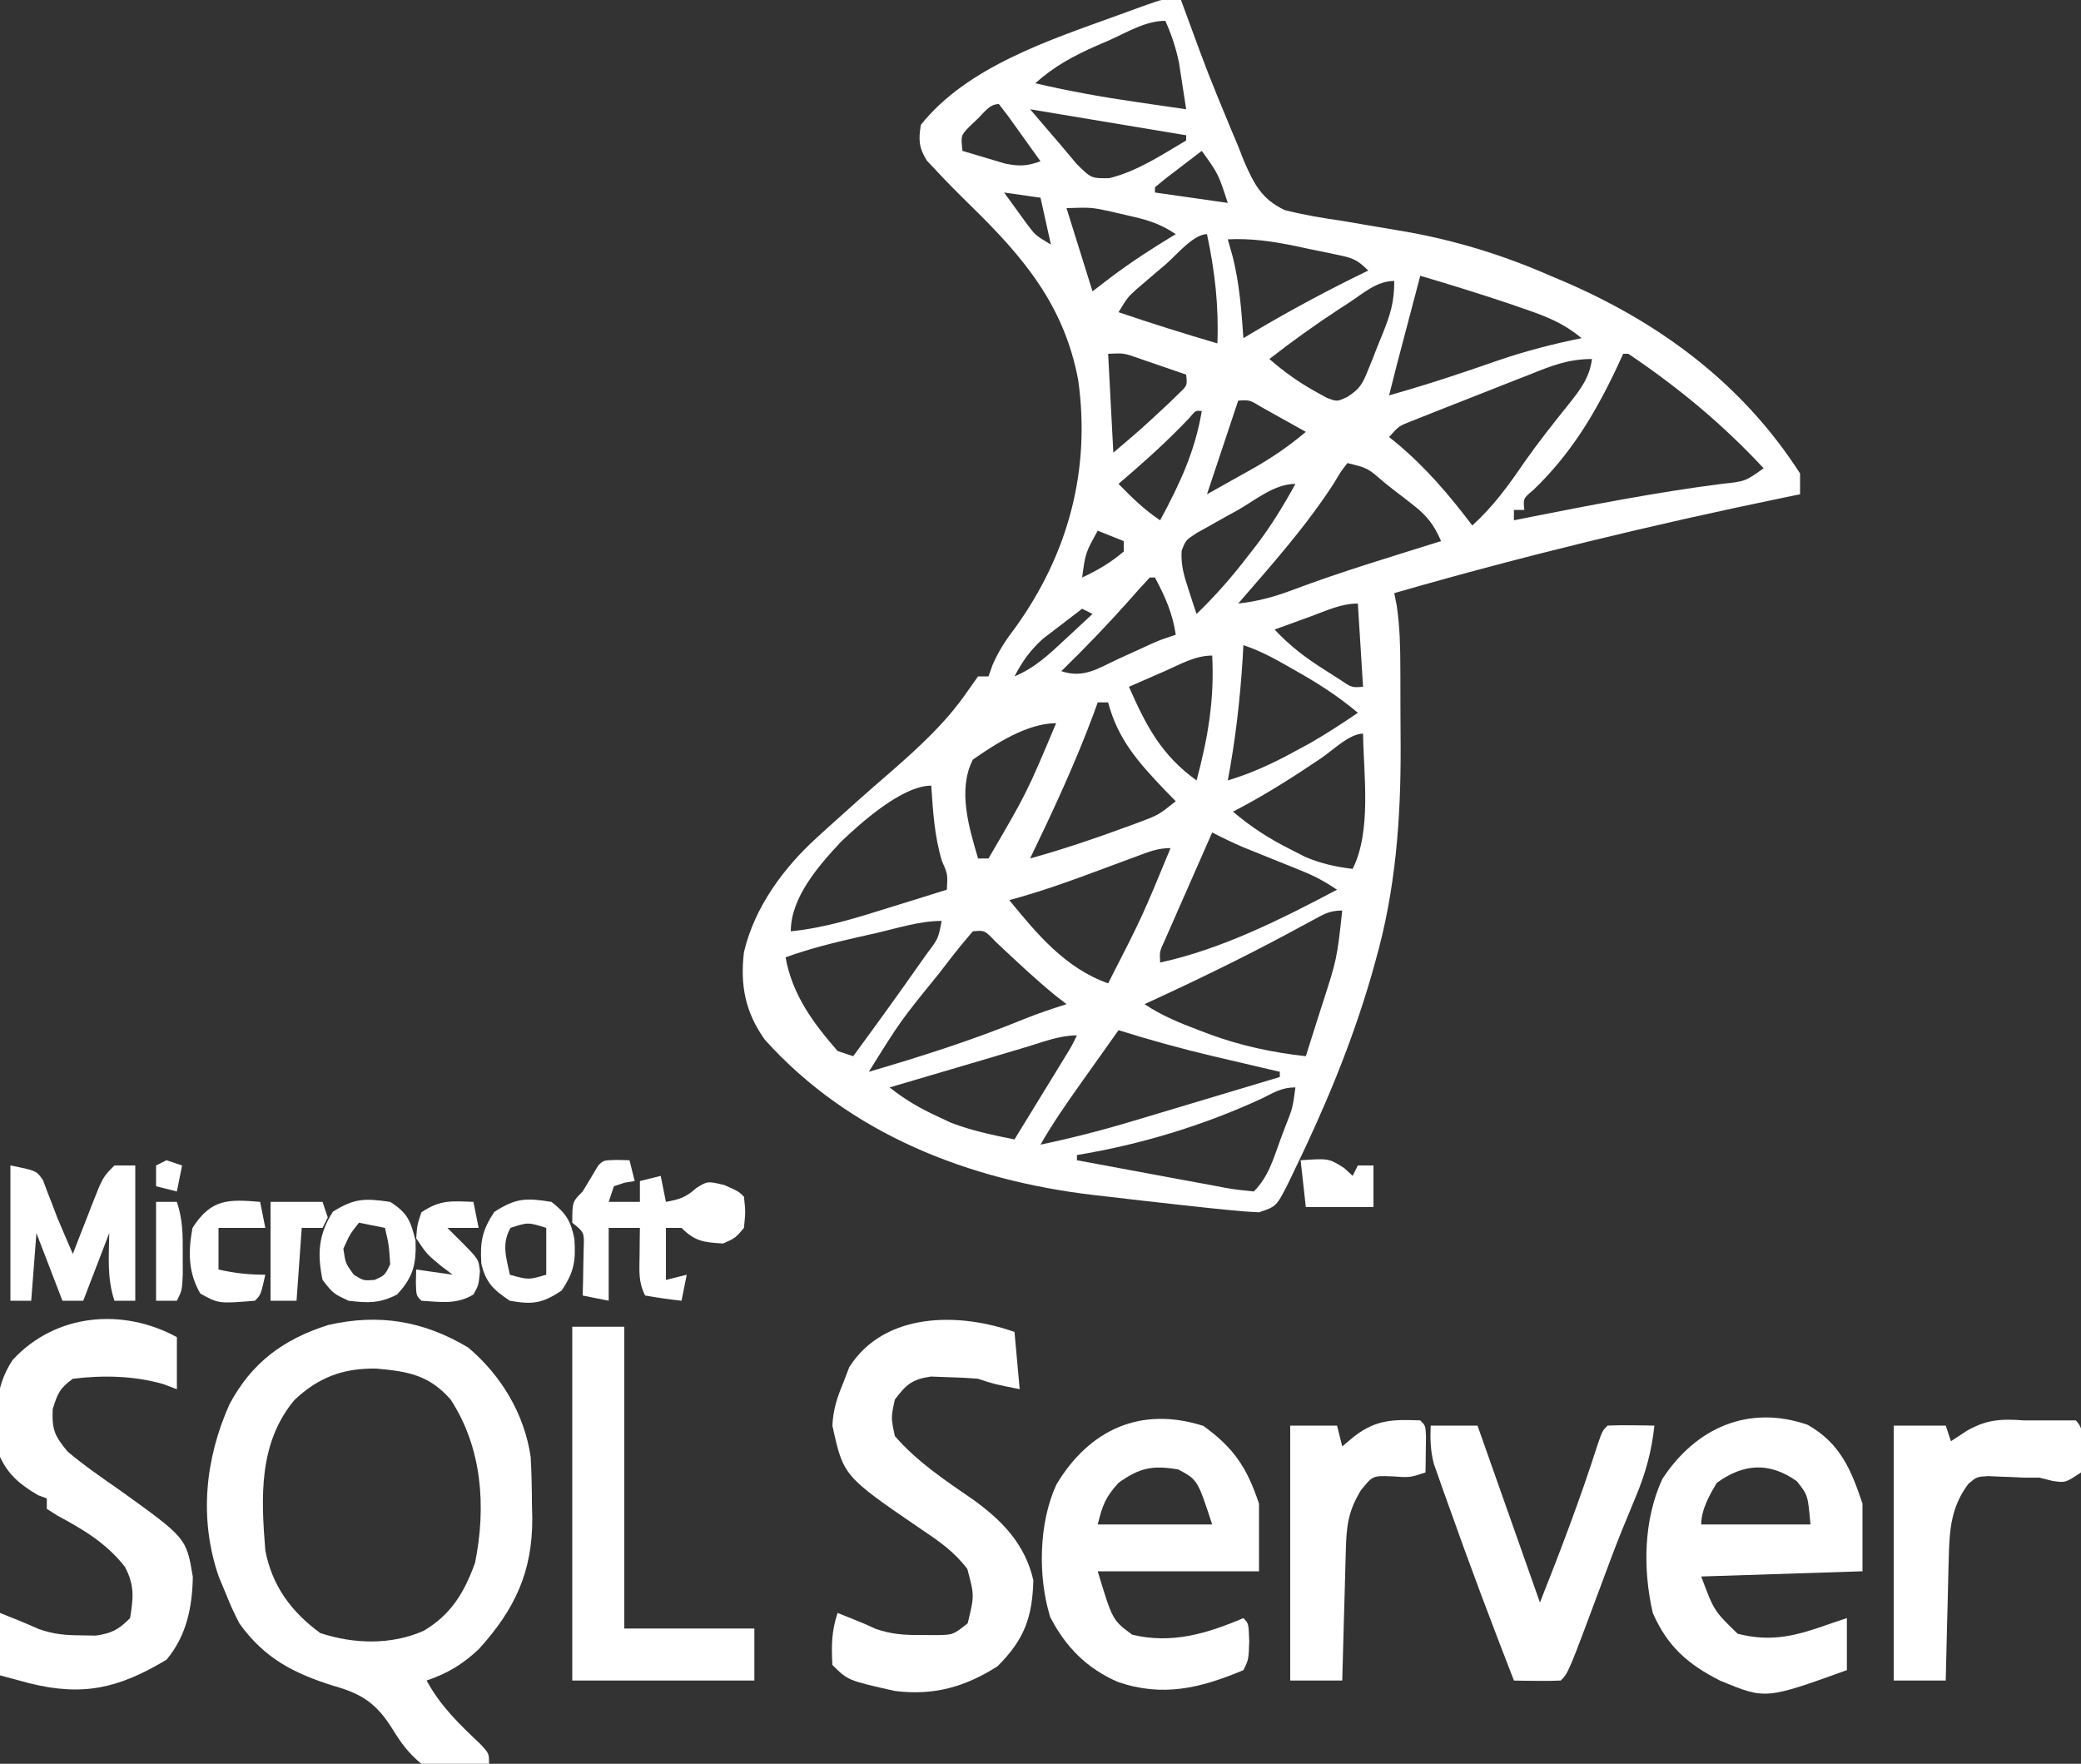 <?xml version="1.0" encoding="UTF-8"?>
<svg version="1.1" xmlns="http://www.w3.org/2000/svg" width="400" height="339">
<rect width="100%" height="100%" fill="#333333" stroke="none"/>
<path d="M0 0 C1.454 0.031 1.454 0.031 2.938 0.062 C3.313 1.078 3.688 2.094 4.074 3.141 C8.126 14.185 8.126 14.185 12.62 25.052 C13.464 26.981 14.264 28.931 15.004 30.903 C16.934 35.338 18.405 38.347 22.9 40.446 C26.552 41.362 30.147 41.978 33.875 42.5 C35.193 42.722 36.51 42.949 37.825 43.181 C40.388 43.628 42.954 44.062 45.521 44.479 C55.361 46.16 64.807 49.043 73.938 53.062 C74.671 53.369 75.404 53.676 76.16 53.992 C94.907 61.993 110.849 73.785 121.938 91.062 C121.938 92.382 121.938 93.703 121.938 95.062 C120.868 95.282 119.798 95.501 118.695 95.727 C93.534 100.925 68.626 106.939 43.938 114.062 C44.099 114.881 44.261 115.699 44.427 116.542 C45.002 120.51 45.1 124.398 45.105 128.398 C45.11 129.594 45.11 129.594 45.116 130.814 C45.121 132.5 45.123 134.186 45.123 135.872 C45.125 138.395 45.143 140.918 45.162 143.441 C45.213 157.543 44.198 171.177 40.312 184.812 C40.055 185.734 39.797 186.655 39.531 187.604 C35.758 200.629 30.55 213.067 24.625 225.25 C24.3 225.928 23.974 226.606 23.639 227.304 C21.3 231.942 21.3 231.942 17.938 233.062 C15.932 232.978 13.93 232.815 11.934 232.609 C10.727 232.487 9.521 232.364 8.278 232.238 C6.346 232.027 6.346 232.027 4.375 231.812 C3.717 231.741 3.059 231.67 2.382 231.596 C-2.102 231.107 -6.583 230.589 -11.062 230.062 C-11.972 229.96 -12.882 229.857 -13.819 229.75 C-37.785 226.925 -60.721 218.075 -77.062 199.875 C-80.798 194.622 -81.823 189.445 -81.062 183.062 C-79.035 174.457 -73.512 166.926 -67.062 161.062 C-66.319 160.384 -65.575 159.706 -64.809 159.008 C-60.893 155.456 -56.942 151.951 -52.938 148.5 C-47.536 143.775 -42.27 139 -38.188 133.062 C-37.486 132.072 -36.785 131.083 -36.062 130.062 C-35.403 130.062 -34.742 130.062 -34.062 130.062 C-33.8 129.33 -33.537 128.598 -33.266 127.844 C-32.054 125.043 -30.654 122.985 -28.812 120.562 C-18.702 106.442 -14.402 90.38 -16.812 73.125 C-19.49 58.85 -27.17 49.653 -37.43 39.637 C-39.756 37.362 -42.038 35.074 -44.25 32.688 C-44.8 32.102 -45.351 31.517 -45.918 30.914 C-47.461 28.417 -47.519 26.948 -47.062 24.062 C-38.131 12.851 -22.24 7.735 -9.281 3.03 C-1.037 0.021 -1.037 0.021 0 0 Z M-10.875 7.812 C-11.683 8.161 -12.49 8.509 -13.322 8.867 C-17.739 10.82 -21.434 12.795 -25.062 16.062 C-18.569 17.582 -12.1 18.738 -5.5 19.688 C-4.13 19.889 -4.13 19.889 -2.732 20.094 C-0.51 20.42 1.714 20.742 3.938 21.062 C3.653 19.166 3.36 17.27 3.062 15.375 C2.9 14.319 2.738 13.264 2.57 12.176 C1.979 9.265 1.134 6.773 -0.062 4.062 C-3.887 4.062 -7.425 6.282 -10.875 7.812 Z M-36.125 22.875 C-36.947 23.658 -36.947 23.658 -37.785 24.457 C-39.374 26.112 -39.374 26.112 -39.062 29.062 C-37.316 29.595 -35.565 30.113 -33.812 30.625 C-32.838 30.915 -31.863 31.205 -30.859 31.504 C-28.1 32.055 -26.671 32 -24.062 31.062 C-25.371 29.226 -26.684 27.394 -28 25.562 C-29.096 24.031 -29.096 24.031 -30.215 22.469 C-30.825 21.675 -31.434 20.881 -32.062 20.062 C-33.865 20.062 -34.892 21.677 -36.125 22.875 Z M-26.062 21.062 C-24.082 23.372 -22.102 25.683 -20.062 28.062 C-19.093 29.218 -18.124 30.372 -17.125 31.562 C-14.307 34.348 -14.307 34.348 -10.875 34.312 C-5.542 33.027 -0.739 29.828 3.938 27.062 C3.938 26.733 3.938 26.402 3.938 26.062 C-5.963 24.413 -15.863 22.762 -26.062 21.062 Z M6.938 29.062 C5.435 30.205 3.935 31.351 2.438 32.5 C1.602 33.138 0.767 33.776 -0.094 34.434 C-0.743 34.971 -1.393 35.509 -2.062 36.062 C-2.062 36.392 -2.062 36.722 -2.062 37.062 C2.558 37.722 7.178 38.383 11.938 39.062 C10.111 33.467 10.111 33.467 6.938 29.062 Z M-31.062 37.062 C-30.131 38.359 -29.192 39.649 -28.25 40.938 C-27.467 42.016 -27.467 42.016 -26.668 43.117 C-25.03 45.293 -25.03 45.293 -22.062 47.062 C-22.723 44.093 -23.383 41.123 -24.062 38.062 C-26.372 37.733 -28.683 37.403 -31.062 37.062 Z M-19.062 40.062 C-17.413 45.343 -15.762 50.623 -14.062 56.062 C-12.33 54.732 -12.33 54.732 -10.562 53.375 C-6.54 50.351 -2.374 47.654 1.938 45.062 C-1.292 42.909 -3.674 42.29 -7.438 41.438 C-8.559 41.177 -9.68 40.917 -10.836 40.648 C-14.336 39.914 -14.336 39.914 -19.062 40.062 Z M0 50.875 C-0.646 51.422 -1.293 51.969 -1.959 52.533 C-2.58 53.065 -3.2 53.597 -3.84 54.145 C-4.694 54.875 -4.694 54.875 -5.566 55.62 C-7.303 57.191 -7.303 57.191 -9.062 60.062 C-2.769 62.206 3.56 64.185 9.938 66.062 C10.221 58.813 9.447 52.153 7.938 45.062 C5.347 45.062 2.016 49.143 0 50.875 Z M11.938 46.062 C12.247 47.156 12.556 48.249 12.875 49.375 C14.184 54.545 14.567 59.755 14.938 65.062 C15.665 64.627 16.392 64.191 17.141 63.742 C24.262 59.524 31.488 55.669 38.938 52.062 C36.704 49.829 35.806 49.625 32.797 48.992 C31.973 48.818 31.149 48.644 30.301 48.465 C29.438 48.291 28.576 48.117 27.688 47.938 C26.841 47.756 25.994 47.574 25.121 47.387 C20.655 46.463 16.525 45.838 11.938 46.062 Z M-22.062 47.062 C-21.062 49.062 -21.062 49.062 -21.062 49.062 Z M48.938 53.062 C48.125 56.146 47.312 59.229 46.5 62.312 C46.155 63.622 46.155 63.622 45.803 64.957 C45.58 65.801 45.358 66.646 45.129 67.516 C44.823 68.678 44.823 68.678 44.51 69.864 C43.973 71.927 43.451 73.993 42.938 76.062 C47.759 74.681 52.543 73.208 57.293 71.598 C58.067 71.335 58.841 71.073 59.639 70.803 C61.178 70.28 62.716 69.752 64.251 69.22 C69.419 67.463 74.588 66.143 79.938 65.062 C76.689 62.322 73.502 61.011 69.5 59.625 C68.272 59.2 67.043 58.774 65.777 58.336 C60.199 56.466 54.577 54.739 48.938 53.062 Z M35.312 58.188 C34.685 58.595 34.057 59.002 33.41 59.422 C28.771 62.455 24.309 65.653 19.938 69.062 C22.781 71.55 25.696 73.622 29 75.438 C29.651 75.796 30.302 76.154 30.973 76.523 C32.961 77.273 32.961 77.273 34.94 76.332 C37.292 74.837 37.83 73.847 38.859 71.289 C39.314 70.175 39.314 70.175 39.777 69.039 C40.078 68.263 40.378 67.487 40.688 66.688 C41.003 65.919 41.319 65.151 41.645 64.359 C43.157 60.575 43.938 58.236 43.938 54.062 C40.577 54.062 38.05 56.394 35.312 58.188 Z M-11.062 68.062 C-10.732 74.332 -10.402 80.603 -10.062 87.062 C-4.462 82.305 -4.462 82.305 0.875 77.312 C1.462 76.74 2.048 76.168 2.652 75.578 C4.153 74.139 4.153 74.139 3.938 72.062 C2.002 71.39 0.064 70.725 -1.875 70.062 C-3.493 69.506 -3.493 69.506 -5.145 68.938 C-8.034 67.919 -8.034 67.919 -11.062 68.062 Z M87.938 68.062 C87.525 68.957 87.112 69.852 86.688 70.773 C82.504 79.617 77.835 87.362 70.699 94.211 C68.708 95.878 68.708 95.878 68.938 98.062 C68.278 98.062 67.618 98.062 66.938 98.062 C66.938 98.722 66.938 99.382 66.938 100.062 C67.62 99.927 68.303 99.791 69.007 99.651 C81.622 97.155 94.207 94.683 106.968 93.052 C111.409 92.582 111.409 92.582 114.938 90.062 C107.033 81.566 98.554 74.553 88.938 68.062 C88.608 68.062 88.278 68.062 87.938 68.062 Z M69.938 72.062 C68.962 72.443 67.987 72.823 66.981 73.215 C63.67 74.507 60.366 75.815 57.062 77.125 C55.923 77.572 54.783 78.018 53.609 78.479 C52.524 78.91 51.439 79.341 50.32 79.785 C48.841 80.369 48.841 80.369 47.333 80.965 C44.819 81.948 44.819 81.948 42.938 84.062 C43.422 84.452 43.907 84.841 44.406 85.242 C50.05 89.953 54.51 95.21 58.938 101.062 C62.942 97.422 65.856 93.428 68.895 88.961 C71.663 85.033 74.633 81.27 77.649 77.529 C79.809 74.791 81.479 72.576 81.938 69.062 C77.363 69.062 74.099 70.388 69.938 72.062 Z M13.938 77.062 C13.756 77.608 13.574 78.153 13.387 78.715 C11.57 84.164 9.754 89.613 7.938 95.062 C10.17 93.818 12.398 92.567 14.625 91.312 C15.564 90.79 15.564 90.79 16.521 90.258 C20.275 88.135 23.636 85.865 26.938 83.062 C25.149 82.057 23.356 81.059 21.562 80.062 C20.565 79.506 19.567 78.949 18.539 78.375 C16.126 76.912 16.126 76.912 13.938 77.062 Z M4.59 80.348 C4.024 80.934 3.458 81.521 2.875 82.125 C-0.925 85.988 -4.945 89.544 -9.062 93.062 C-6.485 95.71 -4.146 98.007 -1.062 100.062 C2.671 93.124 5.638 86.861 6.938 79.062 C5.748 78.947 5.748 78.947 4.59 80.348 Z M34.938 89.062 C33.656 90.712 33.656 90.712 32.375 92.875 C27.017 101.194 20.407 108.597 13.938 116.062 C17.664 115.66 20.953 114.75 24.438 113.438 C33.798 109.913 43.398 107.057 52.938 104.062 C51.621 101.061 50.329 99.279 47.75 97.266 C46.826 96.541 46.826 96.541 45.883 95.801 C45.241 95.31 44.599 94.819 43.938 94.312 C43.296 93.806 42.654 93.299 41.992 92.777 C38.833 90.016 38.833 90.016 34.938 89.062 Z M13.938 98.062 C13.02 98.567 12.102 99.071 11.156 99.59 C10.259 100.096 9.362 100.603 8.438 101.125 C7.602 101.59 6.767 102.056 5.906 102.535 C3.844 103.896 3.844 103.896 3.066 105.918 C2.901 108.667 3.516 110.702 4.375 113.312 C4.662 114.205 4.95 115.097 5.246 116.016 C5.588 117.029 5.588 117.029 5.938 118.062 C9.633 114.506 12.887 110.768 16 106.688 C16.421 106.149 16.842 105.61 17.275 105.055 C20.211 101.232 22.621 97.289 24.938 93.062 C20.946 93.062 17.319 96.112 13.938 98.062 Z M-13.062 102.062 C-15.422 106.326 -15.422 106.326 -16.062 111.062 C-13.113 109.693 -10.538 108.184 -8.062 106.062 C-8.062 105.403 -8.062 104.743 -8.062 104.062 C-10.537 103.073 -10.537 103.073 -13.062 102.062 Z M-3.062 111.062 C-4.444 112.538 -5.792 114.044 -7.125 115.562 C-11.279 120.236 -15.587 124.697 -20.062 129.062 C-15.746 130.501 -12.975 128.512 -9.062 126.688 C-7.625 126.033 -6.188 125.379 -4.75 124.727 C-4.114 124.432 -3.479 124.138 -2.824 123.834 C-1.062 123.062 -1.062 123.062 1.938 122.062 C1.331 117.935 -0.101 114.73 -2.062 111.062 C-2.393 111.062 -2.723 111.062 -3.062 111.062 Z M-16.062 117.062 C-17.675 118.281 -19.277 119.513 -20.875 120.75 C-21.768 121.434 -22.662 122.119 -23.582 122.824 C-26.068 125.068 -27.51 127.117 -29.062 130.062 C-25.163 128.447 -22.35 125.783 -19.312 122.938 C-18.553 122.236 -18.553 122.236 -17.777 121.52 C-16.535 120.371 -15.298 119.217 -14.062 118.062 C-14.723 117.733 -15.383 117.403 -16.062 117.062 Z M27.812 118.562 C27.154 118.801 26.495 119.039 25.816 119.285 C24.189 119.875 22.563 120.468 20.938 121.062 C23.877 124.211 26.923 126.517 30.562 128.812 C31.524 129.426 32.486 130.04 33.477 130.672 C35.757 132.226 35.757 132.226 37.938 132.062 C37.608 126.782 37.278 121.502 36.938 116.062 C33.705 116.062 30.816 117.462 27.812 118.562 Z M14.938 124.062 C14.889 124.934 14.84 125.805 14.789 126.703 C14.293 134.602 13.405 142.286 11.938 150.062 C16.408 148.702 20.337 146.923 24.438 144.688 C25.52 144.102 26.603 143.517 27.719 142.914 C30.901 141.083 33.909 139.133 36.938 137.062 C33.113 133.827 29.16 131.314 24.812 128.875 C24.192 128.52 23.572 128.165 22.934 127.799 C20.291 126.302 17.826 125.025 14.938 124.062 Z M-0.188 129.062 C-1.176 129.492 -1.176 129.492 -2.184 129.93 C-3.811 130.637 -5.437 131.35 -7.062 132.062 C-3.72 139.63 -0.84 145.183 5.938 150.062 C8.112 141.922 9.394 134.497 8.938 126.062 C5.638 126.062 2.791 127.753 -0.188 129.062 Z M-13.062 135.062 C-13.331 135.804 -13.599 136.545 -13.875 137.309 C-17.416 146.825 -21.652 155.924 -26.062 165.062 C-19.792 163.31 -13.667 161.257 -7.562 159 C-6.856 158.743 -6.15 158.485 -5.422 158.22 C-1.395 156.715 -1.395 156.715 1.938 154.062 C1.25 153.361 0.563 152.66 -0.145 151.938 C-5.173 146.642 -9.158 142.273 -11.062 135.062 C-11.723 135.062 -12.383 135.062 -13.062 135.062 Z M-37.062 146.062 C-40.034 151.872 -37.811 159.081 -36.062 165.062 C-35.403 165.062 -34.742 165.062 -34.062 165.062 C-26.705 152.478 -26.705 152.478 -21.062 139.062 C-26.563 139.062 -32.678 142.989 -37.062 146.062 Z M29.938 145.75 C24.414 149.478 18.87 153.008 12.938 156.062 C16.402 158.993 19.82 161.22 23.875 163.25 C24.874 163.759 25.873 164.268 26.902 164.793 C29.95 166.068 32.669 166.658 35.938 167.062 C39.609 159.719 38.041 149.007 37.938 141.062 C35.349 141.062 32.116 144.267 29.938 145.75 Z M-62.438 161.875 C-66.728 166.471 -72.062 172.557 -72.062 179.062 C-65.485 178.4 -59.417 176.472 -53.125 174.5 C-52.06 174.171 -50.994 173.841 -49.896 173.502 C-47.284 172.694 -44.672 171.88 -42.062 171.062 C-41.887 168.086 -41.887 168.086 -43 165.562 C-44.452 160.781 -44.727 156.031 -45.062 151.062 C-50.633 151.062 -58.569 158.186 -62.438 161.875 Z M8.938 160.062 C7.265 163.852 5.6 167.644 3.938 171.438 C3.461 172.518 2.984 173.598 2.492 174.711 C2.041 175.742 1.59 176.773 1.125 177.836 C0.706 178.789 0.287 179.742 -0.145 180.724 C-1.184 182.954 -1.184 182.954 -1.062 185.062 C10.862 182.46 22.221 176.722 32.938 171.062 C30.558 169.476 28.67 168.454 26.066 167.406 C24.957 166.956 24.957 166.956 23.826 166.496 C23.059 166.188 22.291 165.88 21.5 165.562 C19.98 164.949 18.46 164.335 16.941 163.719 C16.269 163.449 15.597 163.179 14.905 162.9 C12.87 162.034 10.905 161.071 8.938 160.062 Z M-5.824 164.742 C-6.779 165.094 -7.733 165.446 -8.717 165.809 C-9.718 166.181 -10.719 166.554 -11.75 166.938 C-17.809 169.189 -23.812 171.402 -30.062 173.062 C-24.681 179.654 -19.261 186.15 -11.062 189.062 C-4.529 176.304 -4.529 176.304 0.938 163.062 C-1.618 163.062 -3.425 163.85 -5.824 164.742 Z M28.184 176.969 C27.419 177.379 26.654 177.79 25.866 178.213 C25.044 178.659 24.222 179.104 23.375 179.562 C14.368 184.38 5.222 188.807 -4.062 193.062 C-0.738 195.279 2.663 196.658 6.375 198.062 C7.082 198.33 7.789 198.598 8.518 198.874 C14.556 201.077 20.541 202.36 26.938 203.062 C27.732 200.563 28.523 198.063 29.312 195.562 C29.645 194.518 29.645 194.518 29.984 193.453 C32.915 184.427 32.915 184.427 33.938 175.062 C31.471 175.062 30.348 175.793 28.184 176.969 Z M-55.812 179.438 C-57.297 179.77 -57.297 179.77 -58.812 180.109 C-63.656 181.21 -68.386 182.361 -73.062 184.062 C-71.793 191.202 -67.786 196.656 -63.062 202.062 C-62.072 202.393 -61.083 202.722 -60.062 203.062 C-55.667 197.086 -51.323 191.074 -47.062 185 C-46.665 184.44 -46.267 183.881 -45.858 183.304 C-43.711 180.455 -43.711 180.455 -43.062 177.062 C-47.355 177.062 -51.645 178.487 -55.812 179.438 Z M-37.062 179.062 C-38.855 181.13 -40.531 183.203 -42.188 185.375 C-42.675 186.006 -43.163 186.636 -43.666 187.286 C-50.977 196.289 -50.977 196.289 -57.062 206.062 C-46.967 203.114 -37.002 199.934 -27.266 195.945 C-24.568 194.864 -21.833 193.937 -19.062 193.062 C-19.77 192.511 -20.478 191.959 -21.207 191.391 C-25.188 188.145 -28.889 184.619 -32.637 181.109 C-34.788 178.848 -34.788 178.848 -37.062 179.062 Z M-9.062 198.062 C-11.003 200.79 -12.939 203.52 -14.875 206.25 C-15.422 207.019 -15.969 207.788 -16.533 208.58 C-19.19 212.332 -21.78 216.065 -24.062 220.062 C-17.981 218.79 -12.037 217.256 -6.09 215.461 C-5.281 215.22 -4.473 214.978 -3.64 214.73 C-1.092 213.969 1.454 213.203 4 212.438 C5.741 211.916 7.483 211.396 9.225 210.875 C13.463 209.607 17.701 208.336 21.938 207.062 C21.938 206.732 21.938 206.403 21.938 206.062 C21.062 205.859 21.062 205.859 20.168 205.651 C17.466 205.021 14.764 204.385 12.062 203.75 C11.145 203.537 10.227 203.323 9.281 203.104 C3.092 201.643 -2.993 199.961 -9.062 198.062 Z M-26.625 201.25 C-28.156 201.706 -29.687 202.162 -31.219 202.617 C-32.012 202.854 -32.804 203.091 -33.621 203.335 C-37.619 204.526 -41.622 205.7 -45.625 206.875 C-47.064 207.298 -48.503 207.721 -49.941 208.145 C-50.971 208.447 -52.001 208.75 -53.062 209.062 C-50.151 211.391 -47.259 213.067 -43.875 214.625 C-42.554 215.246 -42.554 215.246 -41.207 215.879 C-37.232 217.375 -33.22 218.233 -29.062 219.062 C-27.249 216.105 -25.437 213.146 -23.625 210.188 C-22.851 208.925 -22.851 208.925 -22.061 207.637 C-21.567 206.831 -21.074 206.025 -20.566 205.195 C-20.111 204.452 -19.655 203.708 -19.186 202.942 C-18.034 201.069 -18.034 201.069 -17.062 199.062 C-20.378 199.062 -23.471 200.301 -26.625 201.25 Z M18.5 211.188 C7.319 216.365 -4.908 220.07 -17.062 222.062 C-17.062 222.393 -17.062 222.722 -17.062 223.062 C-12.26 223.968 -7.454 224.859 -2.646 225.736 C-1.01 226.036 0.626 226.341 2.26 226.65 C4.607 227.092 6.955 227.52 9.305 227.945 C10.038 228.087 10.771 228.228 11.527 228.374 C13.317 228.691 15.128 228.888 16.938 229.062 C19.773 226.227 20.712 222.759 22.062 219.062 C22.34 218.325 22.617 217.588 22.902 216.828 C24.403 213.048 24.403 213.048 24.938 209.062 C22.314 209.062 20.858 210.018 18.5 211.188 Z " fill="#FFFFFF" transform="translate(224.062,-0.062)"/>
<path d="M0 0 C6.339 5.356 10.799 12.764 12 21 C12.189 24.084 12.231 27.16 12.25 30.25 C12.271 31.058 12.291 31.866 12.312 32.699 C12.379 43.118 8.945 50.349 2 58 C-1.148 60.923 -3.941 62.608 -8 64 C-5.316 68.943 -1.74 72.354 2.312 76.188 C4 78 4 78 4 80 C-0.451 80.542 -4.568 80.771 -9 80 C-11.458 77.993 -12.877 76.051 -14.535 73.359 C-17.534 68.529 -20.305 66.593 -25.75 65.062 C-33.585 62.616 -39.149 59.747 -44 53 C-45.449 50.098 -45.449 50.098 -46.688 47.062 C-47.104 46.063 -47.52 45.064 -47.949 44.035 C-51.769 33.003 -50.595 21.396 -45.875 10.875 C-41.6 2.873 -35.515 -1.609 -26.918 -4.336 C-17.156 -6.558 -8.61 -5.146 0 0 Z M-33.457 10.137 C-40.324 18.429 -39.827 28.826 -39 39 C-37.698 45.821 -33.985 50.816 -28.438 54.875 C-21.98 56.988 -14.868 57.213 -8.562 54.438 C-3.26 51.296 -0.748 47.066 1.312 41.375 C3.477 30.636 2.696 19.308 -3.375 10 C-7.517 5.266 -11.609 4.576 -17.668 4.043 C-24.003 3.926 -28.863 5.732 -33.457 10.137 Z " fill="#FFFFFF" transform="translate(90,259)"/>
<path d="M0 0 C5.858 4.223 8.385 8.029 10.688 14.938 C10.688 19.227 10.688 23.517 10.688 27.938 C0.458 27.938 -9.773 27.938 -20.312 27.938 C-17.48 37.317 -17.48 37.317 -13.688 40.125 C-6.09 41.954 0.666 39.928 7.688 36.938 C8.688 37.938 8.688 37.938 8.812 41.375 C8.688 44.938 8.688 44.938 7.688 46.938 C-0.601 50.428 -7.848 52.156 -16.43 49.211 C-22.39 46.625 -26.488 42.486 -29.449 36.727 C-31.838 29.007 -31.666 18.621 -28.25 11.25 C-21.897 0.655 -11.985 -3.844 0 0 Z M-16.312 10.938 C-18.841 13.737 -19.362 15.137 -20.312 18.938 C-13.053 18.938 -5.793 18.938 1.688 18.938 C-1.12 10.358 -1.12 10.358 -4.812 8.375 C-9.766 7.508 -12.295 8.053 -16.312 10.938 Z " fill="#FFFFFF" transform="translate(231.312,274.062)"/>
<path d="M0 0 C6.247 3.506 8.39 8.613 10.574 15.164 C10.574 19.454 10.574 23.744 10.574 28.164 C-4.771 28.659 -4.771 28.659 -20.426 29.164 C-17.963 35.768 -17.963 35.768 -13.426 40.164 C-6.72 41.898 -1.833 40.463 4.574 38.164 C5.564 37.834 6.554 37.504 7.574 37.164 C7.574 40.464 7.574 43.764 7.574 47.164 C-8.071 52.798 -8.071 52.798 -16.801 49.18 C-22.982 46.048 -26.916 42.616 -29.738 36.164 C-31.658 27.76 -31.524 18.308 -27.902 10.426 C-21.515 0.641 -11.395 -3.927 0 0 Z M-17.426 11.164 C-18.858 13.543 -20.426 16.33 -20.426 19.164 C-13.496 19.164 -6.566 19.164 0.574 19.164 C0.08 13.529 0.08 13.529 -2.051 10.852 C-7.304 7.119 -12.311 7.444 -17.426 11.164 Z " fill="#FFFFFF" transform="translate(347.426,273.836)"/>
<path d="M0 0 C0.495 5.445 0.495 5.445 1 11 C-4 10 -4 10 -7 9 C-8.975 8.831 -10.956 8.734 -12.938 8.688 C-14.498 8.631 -14.498 8.631 -16.09 8.574 C-19.707 9.103 -20.823 10.115 -23 13 C-23.75 16.457 -23.75 16.457 -23 20 C-18.699 24.986 -13.265 28.557 -7.883 32.275 C-2.282 36.317 2.035 40.824 3.629 47.723 C3.426 54.86 1.919 59.081 -3.25 64.25 C-9.552 68.261 -15.531 69.932 -23 69 C-32.018 66.982 -32.018 66.982 -35 64 C-35.201 60.306 -35.174 57.521 -34 54 C-29 56 -29 56 -26.707 57.055 C-23.617 58.134 -21.141 58.266 -17.875 58.25 C-16.841 58.255 -15.807 58.26 -14.742 58.266 C-11.784 58.197 -11.784 58.197 -9 56 C-7.693 50.667 -7.693 50.667 -9.066 45.551 C-11.558 42.264 -14.411 40.28 -17.812 38 C-32.881 27.708 -32.881 27.708 -35 18 C-34.87 15.058 -34.135 12.701 -33 10 C-32.587 8.928 -32.175 7.855 -31.75 6.75 C-25 -3.857 -10.667 -3.793 0 0 Z " fill="#FFFFFF" transform="translate(195,256)"/>
<path d="M0 0 C0 3.3 0 6.6 0 10 C-0.887 9.67 -1.774 9.34 -2.688 9 C-8.242 7.415 -14.294 7.283 -20 8 C-22.531 9.847 -22.946 10.823 -23.875 13.875 C-24.032 17.81 -23.505 18.964 -21 22 C-17.803 24.691 -14.37 27.044 -10.945 29.434 C1.821 38.598 1.821 38.598 3.062 46.062 C2.969 51.927 1.832 57.449 -2 62 C-11.212 67.509 -18.041 69.099 -28.438 66.5 C-30.273 66.005 -32.109 65.51 -34 65 C-34 61.04 -34 57.08 -34 53 C-31.498 54.001 -28.994 55.003 -26.535 56.105 C-23.704 57.104 -21.433 57.3 -18.438 57.312 C-17.508 57.329 -16.579 57.346 -15.621 57.363 C-12.533 56.935 -11.185 56.205 -9 54 C-8.348 50.09 -8.12 47.644 -10 44.133 C-13.549 39.596 -17.999 36.966 -23.023 34.262 C-24.002 33.637 -24.002 33.637 -25 33 C-25 32.34 -25 31.68 -25 31 C-25.557 30.794 -26.114 30.587 -26.688 30.375 C-30.053 28.374 -32.363 26.557 -34 23 C-35.061 16.51 -35.35 10.003 -31.562 4.375 C-23.343 -4.554 -10.432 -5.69 0 0 Z " fill="#FFFFFF" transform="translate(34,257)"/>
<path d="M0 0 C3.3 0 6.6 0 10 0 C10 19.14 10 38.28 10 58 C18.25 58 26.5 58 35 58 C35 61.3 35 64.6 35 68 C23.45 68 11.9 68 0 68 C0 45.56 0 23.12 0 0 Z " fill="#FFFFFF" transform="translate(110,255)"/>
<path d="M0 0 C2.97 0 5.94 0 9 0 C13 11.333 17 22.667 21 34 C24.976 23.998 28.778 14.001 32.055 3.746 C33 1 33 1 34 0 C35.519 -0.072 37.042 -0.084 38.562 -0.062 C39.389 -0.053 40.215 -0.044 41.066 -0.035 C41.704 -0.024 42.343 -0.012 43 0 C42.451 5.074 41.29 9.241 39.312 13.938 C38.768 15.252 38.225 16.567 37.684 17.883 C37.405 18.557 37.126 19.232 36.839 19.927 C35.448 23.363 34.163 26.837 32.875 30.312 C26.461 47.539 26.461 47.539 25 49 C23.481 49.072 21.958 49.084 20.438 49.062 C19.611 49.053 18.785 49.044 17.934 49.035 C17.296 49.024 16.657 49.012 16 49 C11.681 37.889 7.477 26.739 3.5 15.5 C3.15 14.528 2.8 13.556 2.439 12.554 C1.959 11.182 1.959 11.182 1.469 9.781 C1.185 8.978 0.9 8.174 0.607 7.346 C-0.049 4.81 -0.109 2.608 0 0 Z " fill="#FFFFFF" transform="translate(275,274)"/>
<path d="M0 0 C1.589 1.589 1.208 3.247 1.25 5.438 C1.276 6.241 1.302 7.044 1.328 7.871 C1.22 8.574 1.112 9.276 1 10 C-2 12 -2 12 -4.5 11.625 C-5.325 11.419 -6.15 11.213 -7 11 C-7.99 11 -8.98 11 -10 11 C-10.712 10.965 -11.423 10.93 -12.156 10.895 C-12.93 10.867 -13.703 10.84 -14.5 10.812 C-15.273 10.778 -16.047 10.743 -16.844 10.707 C-19.044 10.833 -19.044 10.833 -20.656 12.199 C-23.945 16.607 -24.281 20.88 -24.414 26.27 C-24.433 26.951 -24.453 27.632 -24.473 28.333 C-24.532 30.493 -24.579 32.653 -24.625 34.812 C-24.663 36.283 -24.702 37.754 -24.742 39.225 C-24.838 42.816 -24.922 46.408 -25 50 C-28.3 50 -31.6 50 -35 50 C-35 33.83 -35 17.66 -35 1 C-31.7 1 -28.4 1 -25 1 C-24.67 1.99 -24.34 2.98 -24 4 C-22.484 3.01 -22.484 3.01 -20.938 2 C-17.191 -0.158 -14.339 -0.334 -10 0 C0 0 0 0 0 0 Z " fill="#FFFFFF" transform="translate(399,273)"/>
<path d="M0 0 C1 1 1 1 1.098 3.066 C1.086 3.89 1.074 4.714 1.062 5.562 C1.053 6.389 1.044 7.215 1.035 8.066 C1.024 8.704 1.012 9.343 1 10 C-2 11 -2 11 -5.438 10.75 C-9.138 10.618 -9.138 10.618 -11.375 13.375 C-13.922 17.489 -14.201 20.442 -14.316 25.195 C-14.337 25.903 -14.358 26.61 -14.379 27.339 C-14.445 29.601 -14.504 31.863 -14.562 34.125 C-14.606 35.658 -14.649 37.19 -14.693 38.723 C-14.8 42.482 -14.902 46.241 -15 50 C-18.3 50 -21.6 50 -25 50 C-25 33.83 -25 17.66 -25 1 C-22.03 1 -19.06 1 -16 1 C-15.67 2.32 -15.34 3.64 -15 5 C-14.237 4.361 -13.474 3.721 -12.688 3.062 C-8.455 -0.186 -5.219 -0.193 0 0 Z " fill="#FFFFFF" transform="translate(273,273)"/>
<path d="M0 0 C1.207 0.031 1.207 0.031 2.438 0.062 C2.768 1.383 3.098 2.703 3.438 4.062 C2.798 4.166 2.159 4.269 1.5 4.375 C0.819 4.602 0.139 4.829 -0.562 5.062 C-0.892 6.053 -1.222 7.043 -1.562 8.062 C0.417 8.062 2.397 8.062 4.438 8.062 C4.438 6.742 4.438 5.423 4.438 4.062 C5.758 3.732 7.077 3.402 8.438 3.062 C8.768 4.713 9.098 6.362 9.438 8.062 C12.045 7.597 13.31 7.177 15.312 5.375 C17.438 4.062 17.438 4.062 20.625 4.812 C23.438 6.062 23.438 6.062 24.438 7.062 C24.75 9.938 24.75 9.938 24.438 13.062 C22.812 15 22.812 15 20.438 16.062 C16.765 15.842 15.068 15.693 12.438 13.062 C11.447 13.062 10.457 13.062 9.438 13.062 C9.438 16.363 9.438 19.663 9.438 23.062 C10.758 22.733 12.078 22.402 13.438 22.062 C13.107 23.712 12.777 25.363 12.438 27.062 C10.094 26.807 7.759 26.47 5.438 26.062 C4.115 23.418 4.341 21.385 4.375 18.438 C4.384 17.435 4.393 16.432 4.402 15.398 C4.414 14.628 4.426 13.857 4.438 13.062 C2.458 13.062 0.477 13.062 -1.562 13.062 C-1.562 17.683 -1.562 22.302 -1.562 27.062 C-3.212 26.733 -4.862 26.402 -6.562 26.062 C-6.528 24.798 -6.528 24.798 -6.492 23.508 C-6.474 22.412 -6.456 21.316 -6.438 20.188 C-6.414 19.097 -6.391 18.006 -6.367 16.883 C-6.262 13.925 -6.262 13.925 -8.562 12.062 C-8.562 8.062 -8.562 8.062 -6.562 6.062 C-5.551 4.403 -4.55 2.737 -3.562 1.062 C-2.562 0.062 -2.562 0.062 0 0 Z " fill="#FFFFFF" transform="translate(118.562,222.938)"/>
<path d="M0 0 C5 1 5 1 6.258 2.82 C6.544 3.581 6.83 4.341 7.125 5.125 C7.416 5.87 7.708 6.615 8.008 7.383 C8.335 8.246 8.663 9.11 9 10 C9.984 12.341 10.992 14.67 12 17 C12.41 15.94 12.82 14.881 13.242 13.789 C13.786 12.401 14.33 11.013 14.875 9.625 C15.144 8.926 15.414 8.228 15.691 7.508 C17.773 2.227 17.773 2.227 20 0 C21.32 0 22.64 0 24 0 C24 8.58 24 17.16 24 26 C22.68 26 21.36 26 20 26 C18.542 21.627 18.94 17.605 19 13 C17.35 17.29 15.7 21.58 14 26 C12.68 26 11.36 26 10 26 C8.35 21.71 6.7 17.42 5 13 C4.67 17.29 4.34 21.58 4 26 C2.68 26 1.36 26 0 26 C0 17.42 0 8.84 0 0 Z " fill="#FFFFFF" transform="translate(2,224)"/>
<path d="M0 0 C3.353 2.149 3.891 3.574 4.875 7.438 C5.035 11.995 4.426 14.468 1.312 17.812 C-2.009 19.518 -4.315 19.453 -8 19 C-10.938 17.625 -10.938 17.625 -13 15 C-14.047 9.951 -13.793 6.24 -11 1.875 C-6.836 -0.728 -4.861 -0.694 0 0 Z M-6 4 C-7.737 6.198 -7.737 6.198 -9 9 C-8.6 11.792 -8.6 11.792 -7 14 C-5.12 15.158 -5.12 15.158 -3 15 C-1.024 14.109 -1.024 14.109 0 12 C-0.235 8.355 -0.235 8.355 -1 5 C-2.65 4.67 -4.3 4.34 -6 4 Z " fill="#FFFFFF" transform="translate(75,231)"/>
<path d="M0 0 C2.772 2.148 3.756 3.714 4.41 7.16 C4.686 11.403 4.355 13.472 1.938 17.062 C-1.782 19.516 -3.623 19.782 -8 19 C-11.075 16.972 -12.666 15.502 -13.48 11.84 C-13.74 7.645 -13.332 5.509 -11 1.938 C-6.819 -0.763 -4.919 -0.781 0 0 Z M-7.875 5 C-9.62 8.103 -8.7 10.627 -8 14 C-4.417 15.002 -4.417 15.002 -1 14 C-1 11.03 -1 8.06 -1 5 C-4.515 3.9 -4.515 3.9 -7.875 5 Z " fill="#FFFFFF" transform="translate(106,231)"/>
<path d="M0 0 C0.33 1.65 0.66 3.3 1 5 C-0.98 5 -2.96 5 -5 5 C-4.196 5.804 -3.391 6.609 -2.562 7.438 C1 11 1 11 1.25 13.375 C1 16 1 16 0 17.812 C-3.28 19.76 -6.235 19.243 -10 19 C-11 18 -11 18 -11.062 15.438 C-11.042 14.633 -11.021 13.829 -11 13 C-8.69 13.33 -6.38 13.66 -4 14 C-4.784 13.402 -5.567 12.804 -6.375 12.188 C-9 10 -9 10 -11 7 C-10.812 4.438 -10.812 4.438 -10 2 C-6.356 -0.429 -4.288 -0.162 0 0 Z " fill="#FFFFFF" transform="translate(91,231)"/>
<path d="M0 0 C0.33 1.65 0.66 3.3 1 5 C-1.97 5 -4.94 5 -8 5 C-8 7.64 -8 10.28 -8 13 C-4.847 13.701 -2.273 14 1 14 C0.125 17.875 0.125 17.875 -1 19 C-7.962 19.571 -7.962 19.571 -11.5 17.625 C-13.854 13.506 -13.843 9.618 -13 5 C-9.414 -0.603 -6.131 -0.52 0 0 Z " fill="#FFFFFF" transform="translate(50,231)"/>
<path d="M0 0 C3.3 0 6.6 0 10 0 C10.33 0.99 10.66 1.98 11 3 C10.67 3.66 10.34 4.32 10 5 C8.68 5 7.36 5 6 5 C5.67 9.62 5.34 14.24 5 19 C3.35 19 1.7 19 0 19 C0 12.73 0 6.46 0 0 Z " fill="#FFFFFF" transform="translate(52,231)"/>
<path d="M0 0 C5.415 -0.369 5.415 -0.369 8.375 1.5 C8.911 1.995 9.447 2.49 10 3 C10.33 2.34 10.66 1.68 11 1 C11.99 1 12.98 1 14 1 C14 3.64 14 6.28 14 9 C9.71 9 5.42 9 1 9 C0.67 6.03 0.34 3.06 0 0 Z " fill="#FFFFFF" transform="translate(250,223)"/>
<path d="M0 0 C1.32 0 2.64 0 4 0 C5.172 3.517 5.133 6.358 5.125 10.062 C5.128 11.312 5.13 12.561 5.133 13.848 C5 17 5 17 4 19 C2.68 19 1.36 19 0 19 C0 12.73 0 6.46 0 0 Z " fill="#FFFFFF" transform="translate(30,231)"/>
<path d="M0 0 C0.99 0.33 1.98 0.66 3 1 C2.67 2.65 2.34 4.3 2 6 C0.68 5.67 -0.64 5.34 -2 5 C-2 3.68 -2 2.36 -2 1 C-1.34 0.67 -0.68 0.34 0 0 Z " fill="#FFFFFF" transform="translate(32,223)"/>
</svg>

